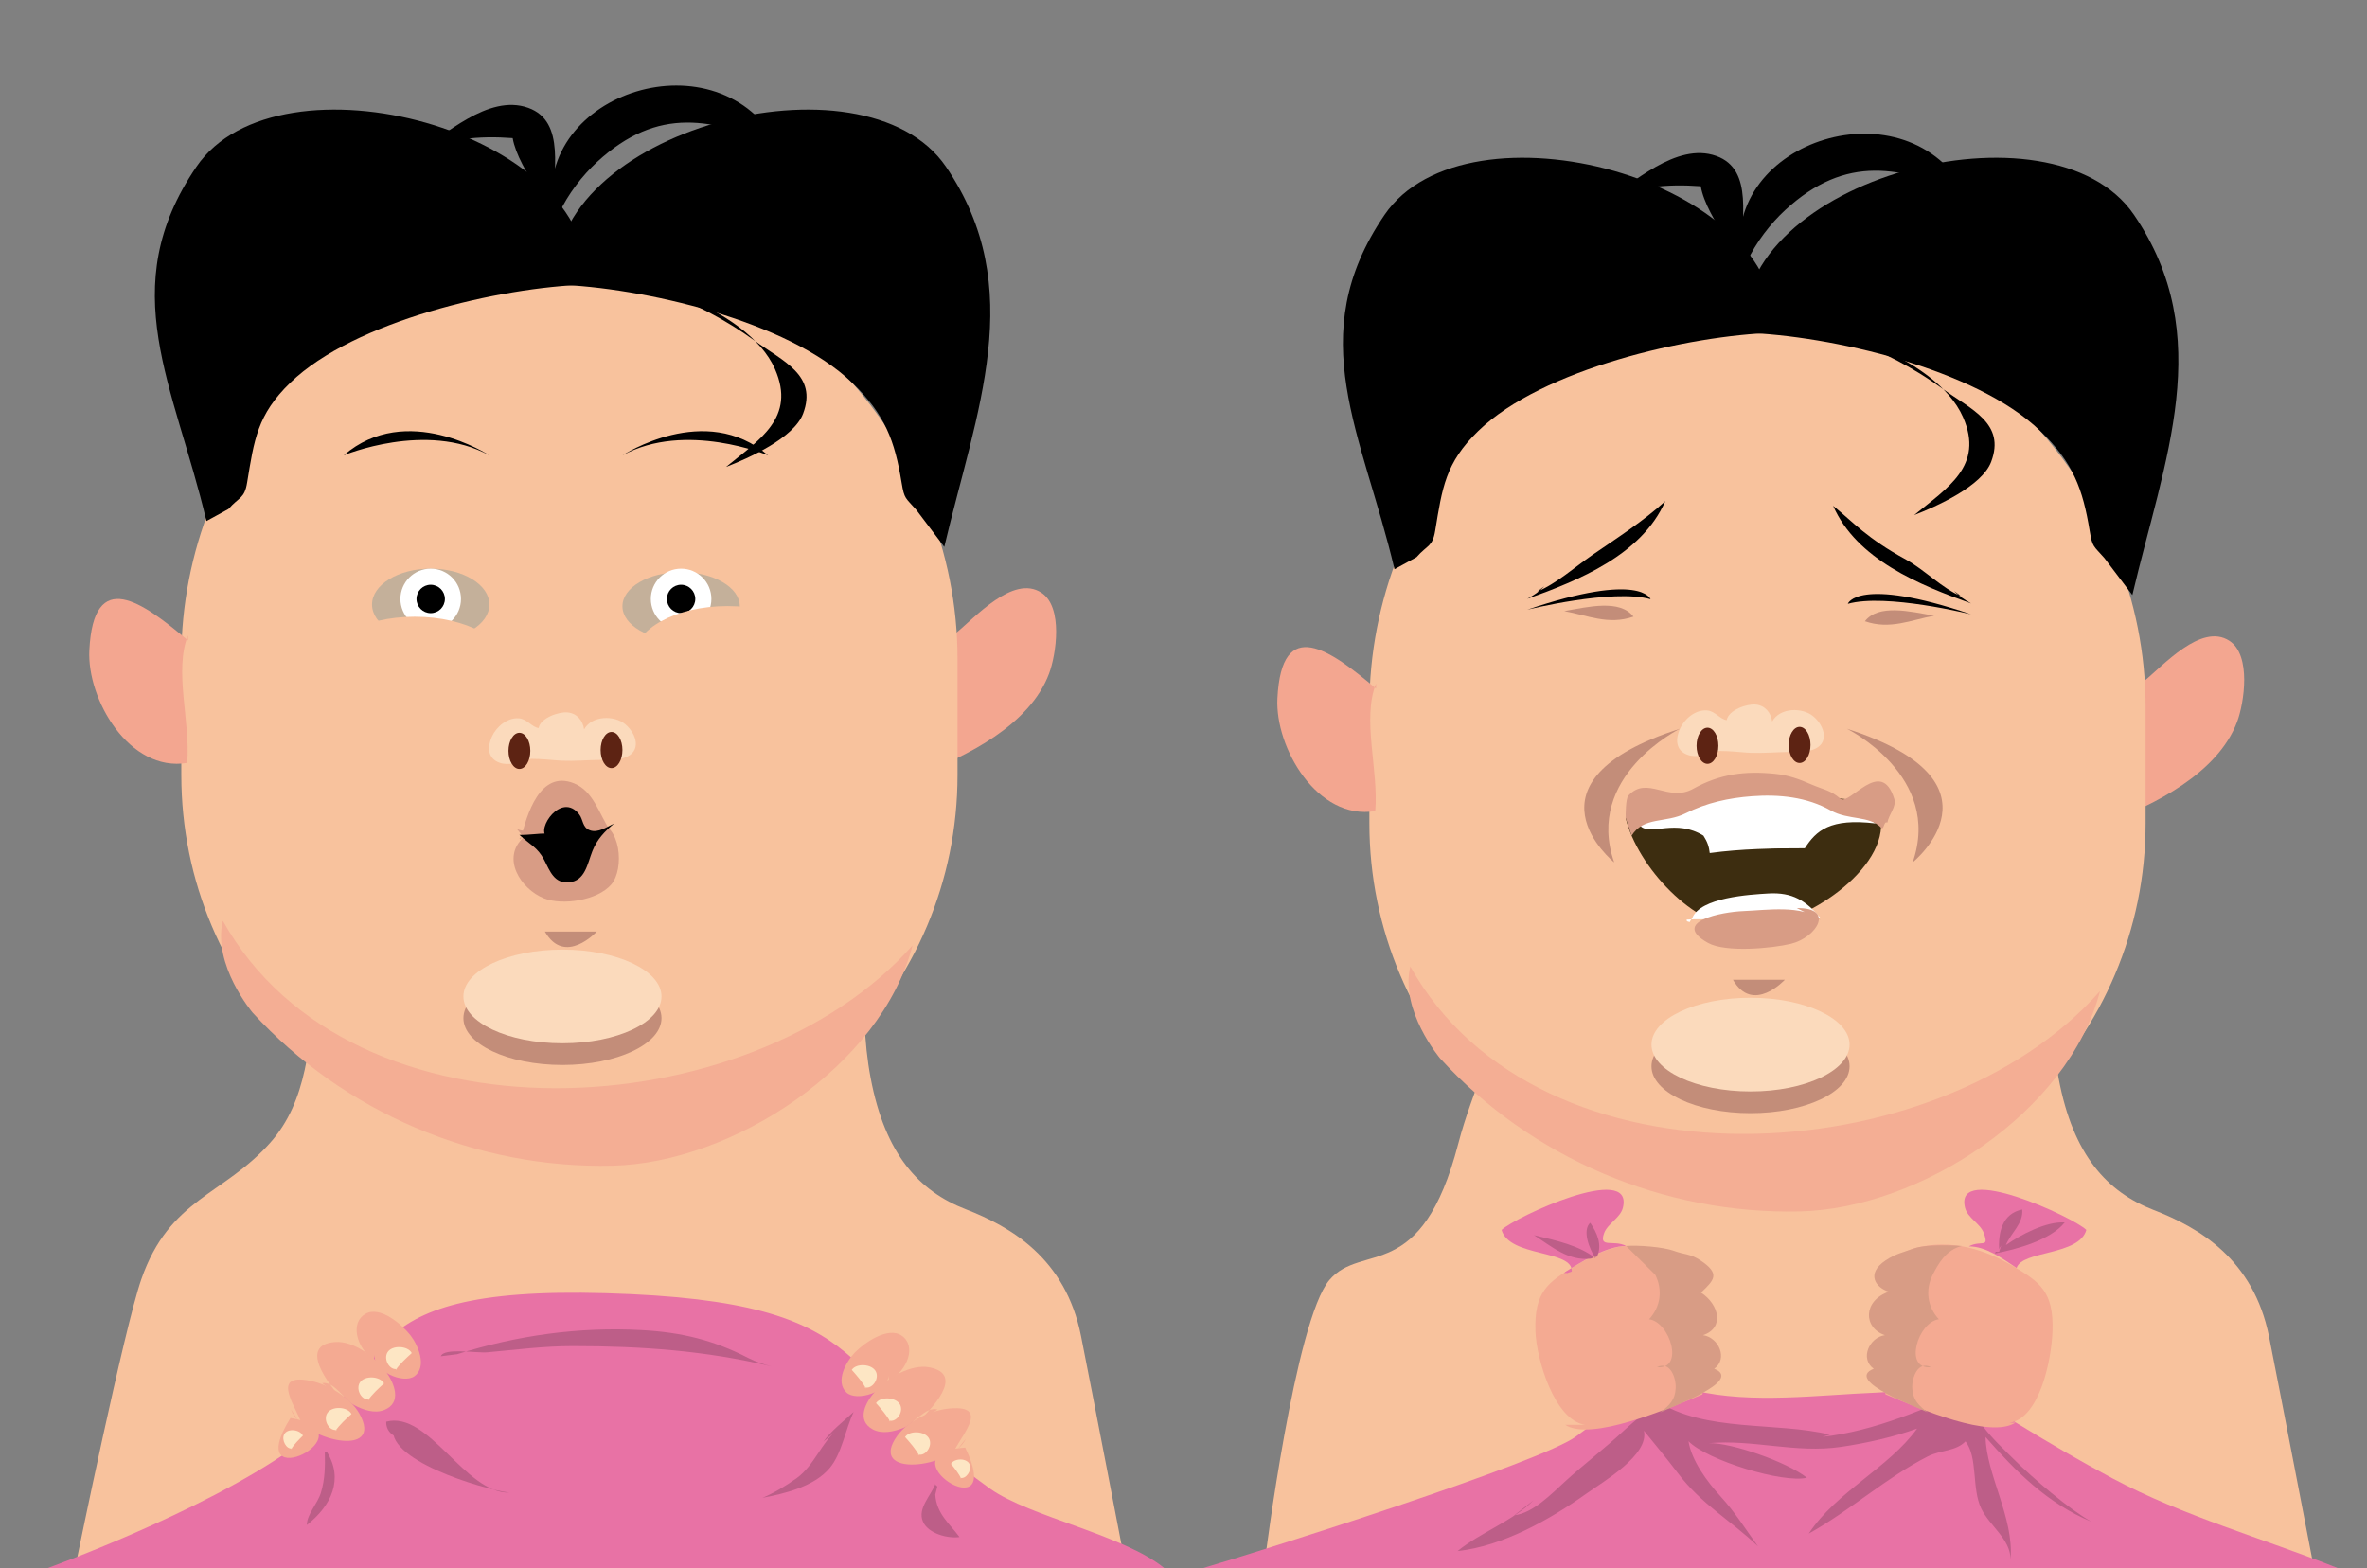 <?xml version="1.0" encoding="utf-8"?>
<!-- Generator: Adobe Illustrator 22.0.1, SVG Export Plug-In . SVG Version: 6.00 Build 0)  -->
<svg version="1.1" id="Ebene_1" xmlns="http://www.w3.org/2000/svg" xmlns:xlink="http://www.w3.org/1999/xlink" x="0px" y="0px"
	 width="400px" height="265px" viewBox="0 0 400 265" style="enable-background:new 0 0 400 265;" xml:space="preserve">
<rect x="0" y="0" width="400" height="265" fill="#808080" stroke="none"/>
<style type="text/css">
	.st0{fill:#F8C29D;}
	.st1{fill:#F3A690;}
	.st2{fill:#C38D79;}
	.st3{fill:#FBDABC;}
	.st4{fill:#5D2313;}
	.st5{fill:#3D2D10;}
	.st6{fill:#FFFFFF;}
	.st7{fill:#D89C85;}
	.st8{fill:#F4AE94;}
	.st9{fill:#E872A5;}
	.st10{fill:#BD5E88;}
	.st11{fill:#F4AA92;}
	.st12{fill:#FDE6C4;}
	.st13{fill:#C4B09A;}
</style>
<g>
	<path class="st0" d="M254.292,165.615c-1.221,11.062-5.469,18.448-7.852,27.617c-6.253,24.068-16.257,16.568-21.781,23.06
		c-5.793,6.809-10.879,47.256-10.879,47.256c13.207-0.1,170.698,0.439,176.977,0c0,0-5.547-28.871-7.314-37.709
		c-2.617-13.066-11.844-18.412-19.475-21.367c-7.848-3.037-13.631-9.234-16.074-22.217c-2.33-12.371-0.102-23.959-0.504-36.527
		c-13.49,12.953-24.639,30.064-41.488,31.009c-12.521,0.703-26.377,1.389-38.52-4.146c-2.73-1.246-7.602-3.268-9.719-6.436
		c-1.305-1.954-1.481-5.107-2.498-5.399"/>
	<g>
		<path class="st1" d="M362.163,115.239c3.34-2.692,9.824-10.078,14.592-6.949c3.729,2.447,2.486,10.488,1.305,13.655
			c-3.26,8.734-14.047,14.089-22.098,17.076c-1.004-0.381,0.57-0.336,0.84-0.802"/>
		<path class="st0" d="M231.413,139.098c0,36.223,29.363,65.586,65.586,65.586l0,0c36.221,0,65.586-29.363,65.586-65.586v-19.662
			c0-36.223-29.127-68.884-65.35-68.884l-1.414,1.06c-36.221,0-64.408,31.602-64.408,67.824
			C231.413,119.436,231.413,139.098,231.413,139.098z"/>
		<path d="M239.376,94.153c1.85-2.11,2.703-1.713,3.156-4.469c1.186-7.19,1.697-11.456,7.295-16.873
			c10.813-10.465,35.473-16.137,50.081-16.586c1.629-26.076-52.098-40.209-65.936-19.917c-13.987,20.506-3.696,37.005,1.686,59.881"
			/>
		<path d="M355.632,94.315c-1.852-2.11-2.035-1.813-2.488-4.569c-1.186-7.19-2.773-11.518-8.371-16.935
			c-10.813-10.465-35.473-16.137-50.08-16.586c-1.629-26.076,52.098-40.209,65.936-19.917c13.986,20.506,5.1,41.366-0.281,64.242"/>
		<path d="M295.867,53.851c10.488-0.279,31.258,6.084,35.877,16.666c3.592,8.232-2.701,11.942-8.27,16.521
			c3.731-1.445,11.461-4.875,13.014-9.002c2.449-6.509-3.336-8.8-8.164-12.311c-9.393-6.829-22.273-11.974-34-11.165
			c-2.664-6.373,2.516-14.599,7.34-19.047c10.353-9.549,19.601-7.346,30.783-2.626c-10.072-19.184-41.516-9.283-38.246,11.081
			c0-6.729,2.27-15.317-4.168-17.615c-6.793-2.426-14.234,4.838-18.873,7.58c5.271-2.396,10.549-2.89,16.25-2.46
			c0.932,5.414,7.785,13.315,9.291,16.543"/>
		<path class="st1" d="M232.533,116.351c-7.695-6.491-15.954-12.519-16.663,1.666c-0.416,8.309,6.75,20.67,16.538,19.041
			c0.578-7.023-2.268-15.49,0.125-21.541"/>
		<path class="st2" d="M292.851,165.556h8.772C301.622,165.556,296.228,171.439,292.851,165.556z"/>
		<ellipse class="st2" cx="295.822" cy="180.185" rx="16.738" ry="7.916"/>
		<ellipse class="st3" cx="295.822" cy="176.517" rx="16.738" ry="7.916"/>
		<path class="st3" d="M289.9,127.459c-1.525-0.033-3.189,0.635-4.697,0.098c-2.104-0.748-2.064-2.722-1.307-4.413
			c0.73-1.635,2.594-3.262,4.576-3.099c1.377,0.113,2.176,1.489,3.324,1.642c0.293-1.706,3.408-2.784,4.904-2.637
			c1.596,0.158,2.572,1.395,2.781,2.867c1.307-2.383,5.113-2.409,6.941-0.881c1.949,1.632,2.875,4.684-0.16,5.684
			c-1.252,0.412-2.746,0.341-4.088,0.355c-2.125,0.022-4.254,0.221-6.396,0.135c-2.014-0.082-6.076-0.716-7.924,0.121"/>
		<path class="st4" d="M286.701,126.02c0,1.688,0.826,3.055,1.846,3.055c1.02,0,1.844-1.367,1.844-3.055s-0.824-3.055-1.844-3.055
			S286.701,124.333,286.701,126.02z"/>
		<path class="st4" d="M302.269,125.878c0,1.688,0.826,3.055,1.846,3.055c1.018,0,1.844-1.367,1.844-3.055s-0.826-3.055-1.844-3.055
			C303.095,122.823,302.269,124.19,302.269,125.878z"/>
		<path d="M259.775,99.974c3.17-1.301,6.424-4.199,9.312-6.188c4.125-2.841,8.68-5.752,12.326-9.1
			c-3.955,9.063-14.592,13.388-23.311,16.501c1.002-0.57,2.062-1.226,2.856-2.102"/>
		<path class="st5" d="M288.185,134.866c-2.08,0.056-5.176,3.505-7.033,4.849c-2.135,1.546-4.594-3.262-6.438-1.514
			c1.99,8.264,11.566,18.58,19.941,18.689c9.176,0.12,23.734-9.249,23.226-17.991c-3.354-5.329-6.848-3.161-13.078-4.815
			c-5.348-1.419-18.828-2.657-22.531,3.035"/>
		<path class="st6" d="M280.544,137.204L280.544,137.204c-2.338,1.651-2.158-1.545-3.271,2.436
			c1.811,1.565,5.936-1.304,10.586,1.565c0.701,1.086,0.947,1.881,1.07,2.945c5.322-0.722,10.697-0.811,16.066-0.812
			c1.918-2.966,4.24-5.128,11.971-4.191C305.958,130.578,287.57,130.117,280.544,137.204z"/>
		<path d="M258.103,103.025c0,0,14.424-3.583,20.828-1.768C278.931,101.257,277.343,96.517,258.103,103.025z"/>
		<path class="st2" d="M283.896,123.143c0,0-16.217,7.973-11.113,22.586C272.783,145.729,255.876,132.124,283.896,123.143z"/>
		<path class="st2" d="M312.107,123.143c0,0,16.217,7.973,11.113,22.586C323.22,145.729,340.126,132.124,312.107,123.143z"/>
		<path class="st6" d="M285.982,155.108c1.369-3.46,9.715-3.948,12.875-4.132c4.043-0.235,6.336,1.23,8.727,4.078
			c-6.982,2.032-15.318-0.107-22.555,0.338c-0.025,0.447,0.258,0.248,0.467,0.445"/>
		<path class="st7" d="M275.73,141.205c2.035-3.265,5.74-2.07,9.119-3.772c3.539-1.782,7.305-2.599,11.213-2.889
			c4.582-0.34,9.291,0.129,13.326,2.412c2.965,1.678,6.486,0.825,8.486,2.885c0.535,0.55,0.449-1.234,1.061-0.819
			c0.305-1.5,1.578-2.718,1.18-4.018c-2.219-7.237-7.582,1.252-9.121-0.056c-1.74-1.477-2.861-1.506-4.912-2.405
			c-2.039-0.894-3.887-1.557-6.092-1.782c-5.102-0.522-9.34,0.008-13.863,2.53c-4.23,2.358-7.756-2.307-10.943,1.145
			c-0.482,0.523-0.469,3.429-0.469,3.765"/>
		<path class="st2" d="M276.04,104.197c-2.287-2.953-7.611-1.664-11.695-0.932C268.273,103.975,271.812,105.674,276.04,104.197z"/>
		<path d="M331.417,100.755c-3.17-1.301-6.235-4.506-9.312-6.188c-6.676-3.648-8.842-6.259-12.326-9.1
			c3.955,9.063,14.592,13.388,23.311,16.501c-1.002-0.57-2.062-1.226-2.855-2.102"/>
		<path d="M333.089,103.805c0,0-14.424-3.583-20.828-1.768C312.261,102.038,313.849,97.297,333.089,103.805z"/>
		<path class="st2" d="M315.152,104.977c2.287-2.953,7.611-1.664,11.695-0.932C322.919,104.756,319.38,106.455,315.152,104.977z"/>
		<path class="st5" d="M286.736,144.809c6.596,0.647,16.375-4.176,22.5,1"/>
		<path class="st7" d="M307.644,155.451c-3.01-2.616-9.186-1.645-13-1.5c-3.67,0.14-12.43,1.812-6,5.387
			c2.979,1.655,10.83,0.917,14.025,0.141c4.293-1.042,7.521-6.132,0.975-6.027"/>
		<path class="st8" d="M238.325,163.312c21.79,38.968,89.197,35.109,116.559,4.162c-5.302,20.455-30.423,36.749-50.683,37.23
			c-23.183,0.549-45.501-9.102-60.833-25.854C243.368,178.851,236.544,170.782,238.325,163.312z"/>
	</g>
	<g>
		<path class="st9" d="M287.062,235.059c-0.273,0.012-0.73-0.023-0.611-0.076c9.449,2.268,20.998,0.729,30.682,0.34
			c4.283-0.17,6.646-0.91,10.676,0.248c3.066,0.883,7.768,0.633,10.268,2.105c0.504,0.297,1.5,2.043,2.56,2.695
			c5.281,3.252,10.842,6.504,16.402,9.467c12.023,6.402,25.279,10.072,38.088,15.162c-4.89,0-188.523,0-191.91,0
			c9.436-2.756,57.48-17.926,63.187-22.32c2.396-1.846,8.803-6.014,8.508-8.912c-0.459,0.332-0.477,0.467-0.816,0.99
			c1.018,0.178,1.715-0.137,1.854-0.225"/>
		<path class="st10" d="M255.904,256.053c3.166-0.375,6.283-3.617,8.584-5.719c3.262-2.979,6.76-5.625,9.982-8.637
			c1.891-1.768,3.914-3.16,5.537-4.943c8.17,5.312,20.195,3.475,29.189,5.668c-0.42,0.166-0.799,0.262-1.215,0.377
			c8.74-0.939,17.645-4.824,25.668-8.457c-0.146,0.133-0.365,0.211-0.629,0.27c-1.029,4.309,4.385,9.062,7.064,11.744
			c3.486,3.488,9.674,8.744,13.355,10.787c-7.387-3.059-12.838-8.531-17.898-14.316c0.117,6.357,4.816,13.623,4.229,20.645
			c-0.047-3.426-3.543-5.617-4.953-8.549c-1.652-3.434-0.537-8.602-2.662-11.361c-1.648,1.703-4.199,1.438-6.346,2.527
			c-6.996,3.551-13.205,9.207-20.146,13.062c4.65-7.09,13.527-11.109,18.309-17.748c-3.945,1.416-8.479,2.447-12.863,3.092
			c-7.639,1.125-14.855-1.293-22.309-0.629c3.76-0.098,13.131,3.137,16.551,5.84c-3.969,0.977-16.82-2.906-20.014-6.17
			c0.549,3.332,3.145,6.818,5.412,9.309c2.557,2.809,4.199,5.525,6.334,8.457c-4.557-4.361-9.564-7.098-13.545-12.381
			c-1.824-2.418-4.049-5.08-5.729-7.158c0.912,4.098-6.834,8.572-9.73,10.635c-6.191,4.414-14.197,8.897-21.752,9.695
			c3.783-3.09,9.389-5.117,12.801-8.549"/>
		<g>
			<path class="st11" d="M267.829,240.766c-5.146-0.822-8.195-11.094-8.354-15.832c-0.221-6.664,2.098-8.266,6.689-10.996
				c2.088-1.242,5.655-3.286,8.635-3.389c4.505-0.155,6.844,2.138,9.377,3.598c5.467,3.152,3.289,4.752-2.721,6.66
				c9.615-2.514,6.584,5.256,1.664,8.338c3.402,0.402,5.033,2.99,4.582,6.477c-5.957,2.475-18.889,7.975-23.207,5.145"/>
			<path class="st7" d="M274.8,210.549c2.006-0.168,6.219,0.154,8.049,0.814c1.924,0.697,2.77,0.466,4.51,1.62
				c3.453,2.295,2.29,3.338,0.092,5.441c3.074,1.984,4.014,5.981,0.34,7.197c2.617,0.35,4.295,3.957,1.896,5.674
				c5.166,2.047-7.809,6.617-9.119,7.383c1.561-1.217,2.52-2.115,2.607-4.146c0.074-1.734-0.953-4.611-3.162-3.508
				c4.68,0.451,2.215-7.635-1.338-8.092c1.977-2.125,2.32-4.992,1.047-7.52"/>
			<path class="st9" d="M265.613,214.871c0.275-3.721-10.578-2.393-11.856-7.039c2.203-2.154,22.385-11.518,20.502-3.77
				c-0.43,1.764-2.584,2.666-3.182,4.324c-0.951,2.639,1.643,1.031,3.723,2.162c-3.277-0.014-7.602,2.699-10.307,4.402
				c-0.389,0.396,0.199,0.023,0.309,0.191"/>
		</g>
		<g>
			<path class="st11" d="M339.591,240.435c5.146-0.822,7.103-10.763,7.26-15.503c0.221-6.662-2.096-8.264-6.688-10.994
				c-4.377-2.604-10.342-4.763-16.683-2.986c-6.077,1.702-4.619,7.947,1.391,9.855c-9.613-2.514-6.582,5.256-1.664,8.338
				c-3.4,0.402-5.033,2.99-4.582,6.477c5.959,2.475,17.695,7.58,22.012,4.75"/>
			<path class="st7" d="M331.529,210.549c-2.006-0.168-6.219-0.258-8.049,0.402c-1.924,0.697-3.09,0.877-4.828,2.031
				c-3.455,2.295-1.577,4.68,0.555,5.289c-4.417,1.523-4.344,6.131-0.67,7.35c-2.617,0.35-4.297,3.957-1.898,5.674
				c-5.166,2.047,7.811,6.617,9.121,7.383c-1.561-1.217-2.52-2.115-2.607-4.146c-0.076-1.734,0.951-4.611,3.16-3.508
				c-4.68,0.451-2.215-7.637,1.338-8.092c-1.975-2.125-2.32-4.992-1.045-7.52C327.523,213.592,328.884,211.164,331.529,210.549"/>
			<path class="st9" d="M332.069,204.062c0.428,1.764,2.584,2.666,3.182,4.324c0.951,2.639-0.463,1.098-2.543,2.229
				c2.861-0.012,5.62,2.003,8.075,3.647c0.911-2.975,10.587-2.059,11.789-6.431C350.368,205.678,330.185,196.314,332.069,204.062z"
				/>
		</g>
		<path class="st10" d="M268.806,212.684c-3.77,0.438-6.576-2.035-9.576-3.965c3.957,0.945,7.701,1.766,10.406,3.92
			c-1.082-1.617-2.283-4.746-0.908-6.02c1.162,1.68,2.074,3.768,1.154,5.707"/>
		<path class="st10" d="M338.196,210.435c-0.18,0.393-0.449,0.494-0.365,0.984c-0.172-3.074,0.459-6.324,3.904-7.041
			c0.232,2.367-1.936,3.979-2.766,6.02c2.518-1.773,6.836-4.029,9.949-3.832c-2.377,2.984-8.125,4.545-11.768,5.242
			c0.062-0.523,0.336-0.137,0.688-0.299"/>
	</g>
</g>
<g>
	<path class="st0" d="M53.519,165.477c-1.219,11.062-1.563,20.531-7.851,27.617c-7.898,8.9-17.034,9.412-21.781,23.061
		c-2.938,8.443-10.879,47.256-10.879,47.256c13.206-0.1,170.697,0.44,176.976,0c0,0-5.546-28.871-7.314-37.709
		c-2.617-13.066-11.844-18.412-19.475-21.367c-7.847-3.037-13.631-9.234-16.074-22.217c-2.329-12.371-0.102-23.958-0.504-36.527
		c-13.49,12.953-24.638,30.064-41.488,31.009c-12.521,0.703-26.376,1.389-38.52-4.146c-2.73-1.246-7.601-3.268-9.718-6.436
		c-1.305-1.954-1.481-5.107-2.498-5.399"/>
	<g>
		<path class="st9" d="M7.974,265c0,0,26.008-9.354,41.206-20.076c18.056-12.74,7.505-27.717,53.199-26.4
			c47.779,1.375,38.433,14.229,64.956,33.047c6.686,4.744,22.596,7.797,29.449,13.43H7.974V265z"/>
		<path class="st10" d="M77.244,228.838c10.126-3.17,20.501-4.668,31.289-4.07c6.727,0.371,12.141,1.729,17.883,4.689
			c1.291,0.666,2.712,1.121,4.023,1.451c-11.211-2.68-22.013-3.445-33.62-3.445c-4.946,0-9.599,0.609-14.426,1.049
			c-1.895,0.174-7.326-0.82-7.9,0.67"/>
		<path class="st10" d="M54.894,245.344c0.057,2.352,0.038,4.617-0.664,6.893c-0.586,1.9-2.36,3.623-2.378,5.459
			c4.187-3.275,6.239-7.785,3.387-12.352"/>
		<path class="st10" d="M158.051,252.564c0.217,3.256,2.422,4.9,4.099,7.17c-1.947,0.293-5.319-0.576-6.186-2.625
			c-0.938-2.213,1.282-4.289,2.096-6.314c-0.291-0.068,0.204,0.205,0.336,0.395"/>
		<path class="st10" d="M66.585,240.873c-2.032,5.705,14.983,10.793,19.496,11.346c-7.511,0.174-13.642-13.898-20.818-11.98
			c-0.04,1.295,0.718,2.221,2.01,2.699"/>
		<path class="st10" d="M141.545,241.561c-2.674,2.059-3.867,6.002-6.894,8.201c-1.716,1.246-4.056,2.631-5.802,3.338
			c3.778-0.717,8.686-1.887,11.338-5.004c2.087-2.453,2.678-6.592,4.074-9.508c-1.669,1.531-3.854,3.23-5.123,5.037"/>
	</g>
	<g>
		<path class="st11" d="M51.22,241.379c-0.561-2.949-6.121-9.551,1.253-8.047c2.955,0.604,6.65,2.74,8.219,5.479
			c4.493,7.846-9.766,4.545-11.517-0.662"/>
		<path class="st11" d="M57.558,236.266c-1.908-2.354-7.267-8.967-0.96-9.486c3.142-0.258,6.864,2.574,8.592,4.953
			c1.505,2.072,2.752,5.307-0.234,6.518c-1.645,0.668-3.588-0.014-5.073-0.795c-1.787-0.941-3.353-4.068-5.447-3.738"/>
		<path class="st11" d="M63.124,229.873c-2.997-2.318-3.962-6.443-1.306-7.893c2.492-1.361,6.184,1.914,7.555,3.674
			c1.301,1.67,2.835,5.281,0.681,6.889c-1.883,1.404-7.057-0.885-6.732-3.58"/>
		<path class="st11" d="M49.092,239.604C40.417,253.498,63.316,242.051,49.092,239.604"/>
		<path class="st12" d="M66.854,231.525c0.664-1.006,1.853-2.09,2.729-2.879c-0.627-1.254-3.328-1.404-4.1-0.129
			c-0.719,1.191,0.364,3.084,1.617,2.805"/>
		<path class="st12" d="M62.168,236.654c0.665-1.006,1.853-2.092,2.729-2.881c-0.627-1.252-3.328-1.402-4.1-0.127
			c-0.719,1.189,0.364,3.084,1.617,2.805"/>
		<path class="st12" d="M56.664,241.818c0.665-1.006,1.853-2.09,2.729-2.879c-0.626-1.254-3.328-1.404-4.1-0.129
			c-0.719,1.191,0.364,3.084,1.617,2.807"/>
		<path class="st12" d="M49.179,244.924c0.48-0.822,1.36-1.695,2.01-2.328c-0.521-1.07-2.603-1.279-3.157-0.234
			c-0.517,0.975,0.375,2.594,1.33,2.4"/>
	</g>
	<g>
		<path class="st11" d="M160.804,246.148c0.88-2.871,7.128-8.824-0.367-8.137c-3.002,0.275-6.909,1.996-8.768,4.549
			c-5.324,7.307,9.211,5.584,11.52,0.598"/>
		<path class="st11" d="M155.062,240.373c2.154-2.133,8.204-8.119,1.991-9.324c-3.095-0.6-7.104,1.809-9.082,3.984
			c-1.723,1.895-3.315,4.973-0.479,6.504c1.561,0.844,3.568,0.379,5.13-0.236c1.879-0.74,3.776-3.678,5.823-3.121"/>
		<path class="st11" d="M150.229,233.41c3.231-1.977,4.643-5.971,2.16-7.703c-2.328-1.625-6.356,1.229-7.911,2.828
			c-1.476,1.516-3.395,4.939-1.43,6.771c1.719,1.602,7.11-0.109,7.082-2.822"/>
		<path class="st11" d="M163.114,244.615C170.219,259.375,148.708,245.494,163.114,244.615"/>
		<path class="st12" d="M146.341,234.645c-0.552-1.072-1.615-2.281-2.398-3.16c0.759-1.178,3.461-1.031,4.088,0.32
			c0.586,1.264-0.697,3.025-1.913,2.611"/>
		<path class="st12" d="M150.438,240.254c-0.55-1.072-1.612-2.279-2.398-3.16c0.761-1.176,3.462-1.031,4.09,0.32
			c0.585,1.264-0.699,3.025-1.913,2.613"/>
		<path class="st12" d="M155.345,245.99c-0.551-1.072-1.613-2.281-2.398-3.16c0.76-1.178,3.462-1.031,4.089,0.32
			c0.585,1.262-0.698,3.025-1.913,2.611"/>
		<path class="st12" d="M162.445,249.893c-0.387-0.867-1.166-1.832-1.743-2.533c0.635-1.004,2.728-0.986,3.164,0.113
			c0.407,1.025-0.657,2.537-1.584,2.24"/>
	</g>
	<g>
		<path class="st1" d="M161.391,107.101c3.34-2.692,9.824-10.078,14.592-6.949c3.73,2.447,2.486,10.488,1.305,13.655
			c-3.26,8.734-14.046,14.089-22.098,17.076c-1.003-0.381,0.57-0.336,0.84-0.802"/>
		<path class="st0" d="M30.641,130.96c0,36.223,29.364,65.587,65.585,65.587l0,0c36.222,0,65.586-29.363,65.586-65.587v-19.662
			c0-36.223-29.127-68.884-65.349-68.884l-1.415,1.06c-36.222,0-64.409,31.602-64.409,67.824v19.662L30.641,130.96L30.641,130.96z"
			/>
		<path d="M38.604,86.015c1.85-2.11,2.703-1.713,3.157-4.469c1.185-7.19,1.697-11.456,7.294-16.873
			c10.812-10.465,35.473-16.137,50.08-16.586c1.629-26.076-52.097-40.209-65.936-19.917c-13.985,20.506-3.695,37.005,1.686,59.881"
			/>
		<path d="M154.86,86.177c-1.851-2.11-2.035-1.813-2.488-4.569c-1.186-7.19-2.773-11.518-8.371-16.935
			c-10.812-10.465-35.473-16.137-50.08-16.586c-1.629-26.076,52.098-40.209,65.936-19.917c13.986,20.506,5.1,41.366-0.281,64.242"/>
		<path d="M95.094,45.713c10.487-0.279,31.257,6.084,35.876,16.666c3.593,8.232-2.701,11.942-8.269,16.522
			c3.73-1.445,11.461-4.875,13.014-9.002c2.449-6.509-3.336-8.8-8.164-12.311c-9.392-6.829-22.274-11.974-34.001-11.165
			c-2.664-6.373,2.517-14.599,7.34-19.047c10.355-9.549,19.602-7.346,30.785-2.626c-10.073-19.184-41.517-9.283-38.248,11.081
			c0-6.73,2.27-15.317-4.166-17.615c-6.794-2.426-14.236,4.838-18.874,7.58c5.271-2.396,10.549-2.89,16.251-2.46
			c0.931,5.414,7.784,13.315,9.289,16.543"/>
		<path class="st1" d="M31.761,108.213c-7.695-6.491-15.955-12.519-16.663,1.666c-0.415,8.309,6.75,20.67,16.538,19.041
			c0.579-7.023-2.268-15.49,0.126-21.541"/>
		<path class="st2" d="M92.078,157.418h8.772C100.85,157.418,95.456,163.301,92.078,157.418z"/>
		<ellipse class="st2" cx="95.05" cy="172.047" rx="16.738" ry="7.916"/>
		<ellipse class="st3" cx="95.05" cy="168.379" rx="16.738" ry="7.916"/>
		<path class="st13" d="M62.87,102.154c0,3.346,4.439,6.06,9.915,6.06s9.914-2.714,9.914-6.06c0-3.348-4.438-6.062-9.914-6.062
			S62.87,98.806,62.87,102.154z"/>
		<path class="st13" d="M105.186,102.443c0,3.188,4.439,5.771,9.915,5.771s9.914-2.583,9.914-5.771c0-3.187-4.438-5.77-9.914-5.77
			C109.625,96.673,105.186,99.256,105.186,102.443z"/>
		<path d="M58.091,76.938c0,0,13.957-5.833,24.591,0C82.682,76.938,68.7,67.772,58.091,76.938z"/>
		<path d="M129.793,76.938c0,0-13.957-5.833-24.59,0C105.203,76.938,119.185,67.772,129.793,76.938z"/>
		<path class="st6" d="M67.667,101.21c0-2.826,2.291-5.117,5.117-5.117s5.117,2.291,5.117,5.117s-2.291,5.117-5.117,5.117
			C69.958,106.327,67.667,104.036,67.667,101.21z"/>
		<path class="st6" d="M109.983,101.21c0-2.826,2.29-5.117,5.117-5.117c2.826,0,5.117,2.291,5.117,5.117s-2.291,5.117-5.117,5.117
			C112.274,106.327,109.983,104.036,109.983,101.21z"/>
		<path d="M70.386,101.21c0-1.324,1.074-2.398,2.398-2.398s2.398,1.073,2.398,2.398c0,1.324-1.074,2.397-2.398,2.397
			S70.386,102.534,70.386,101.21z"/>
		<path d="M112.702,101.21c0-1.324,1.073-2.398,2.397-2.398s2.398,1.073,2.398,2.398c0,1.324-1.074,2.397-2.398,2.397
			C113.776,103.607,112.702,102.534,112.702,101.21z"/>
		<path class="st7" d="M88.488,141.492c-3.862,3.502-0.482,8.75,3.436,10.309c3.143,1.25,9.079,0.343,11.382-2.348
			c2.268-2.649,1.582-10.196-2.513-10.48c-1.799-0.124-5.007,1.33-7.166,1.438c-1.819,0.091-5.166,0.304-6.284-0.351"/>
		<path class="st7" d="M87.996,141.857c1.012-4.223,3.249-11.793,8.992-9.496c3.312,1.324,4.238,5.161,6.055,7.877
			c-2.478,0.18-4.934,0.368-7.4,0.495c-2.217,0.114-6.086-0.38-7.872,0.899"/>
		<path d="M92.405,141.342c-1.857-1.163,2.453-7.648,5.477-3.727c0.691,0.897,0.51,2.188,1.783,2.677
			c1.403,0.538,2.972-0.618,4.134-1.148c-1.586,1.332-2.884,2.637-3.693,4.682c-0.852,2.153-1.209,5.041-3.974,5.271
			c-2.487,0.207-3.188-1.883-4.168-3.781c-1.103-2.137-2.469-2.631-4.189-4.241c1.64,0.041,3.303-0.255,4.631-0.23"/>
		<path class="st0" d="M54.258,112.914c0,4.806,7.09,8.701,15.835,8.701c8.746,0,15.836-3.896,15.836-8.701
			c0-4.805-7.09-8.7-15.836-8.7C61.347,104.213,54.258,108.109,54.258,112.914z"/>
		<path class="st0" d="M107.114,111.114c0,4.806,7.089,8.701,15.835,8.701s15.836-3.896,15.836-8.701c0-4.805-7.09-8.7-15.836-8.7
			S107.114,106.309,107.114,111.114z"/>
		<path class="st3" d="M89.128,128.794c-1.526-0.033-3.189,0.635-4.698,0.098c-2.104-0.748-2.063-2.722-1.307-4.413
			c0.731-1.635,2.594-3.262,4.576-3.099c1.377,0.113,2.176,1.489,3.324,1.642c0.294-1.706,3.409-2.784,4.905-2.637
			c1.597,0.158,2.573,1.395,2.781,2.867c1.308-2.383,5.115-2.409,6.941-0.881c1.949,1.632,2.875,4.684-0.16,5.684
			c-1.252,0.412-2.745,0.341-4.088,0.355c-2.123,0.023-4.253,0.221-6.395,0.135c-2.014-0.082-6.077-0.716-7.925,0.121"/>
		<path class="st4" d="M85.929,126.883c0,1.688,0.826,3.055,1.845,3.055s1.845-1.367,1.845-3.055s-0.826-3.055-1.845-3.055
			C86.755,123.829,85.929,125.196,85.929,126.883z"/>
		<ellipse class="st4" cx="103.342" cy="126.741" rx="1.845" ry="3.055"/>
		<path class="st8" d="M37.654,155.588c21.789,38.968,89.197,35.109,116.559,4.162c-5.302,20.455-30.423,36.749-50.683,37.23
			c-23.183,0.549-45.502-9.102-60.833-25.854C42.697,171.126,35.874,163.058,37.654,155.588z"/>
	</g>
</g>
</svg>
